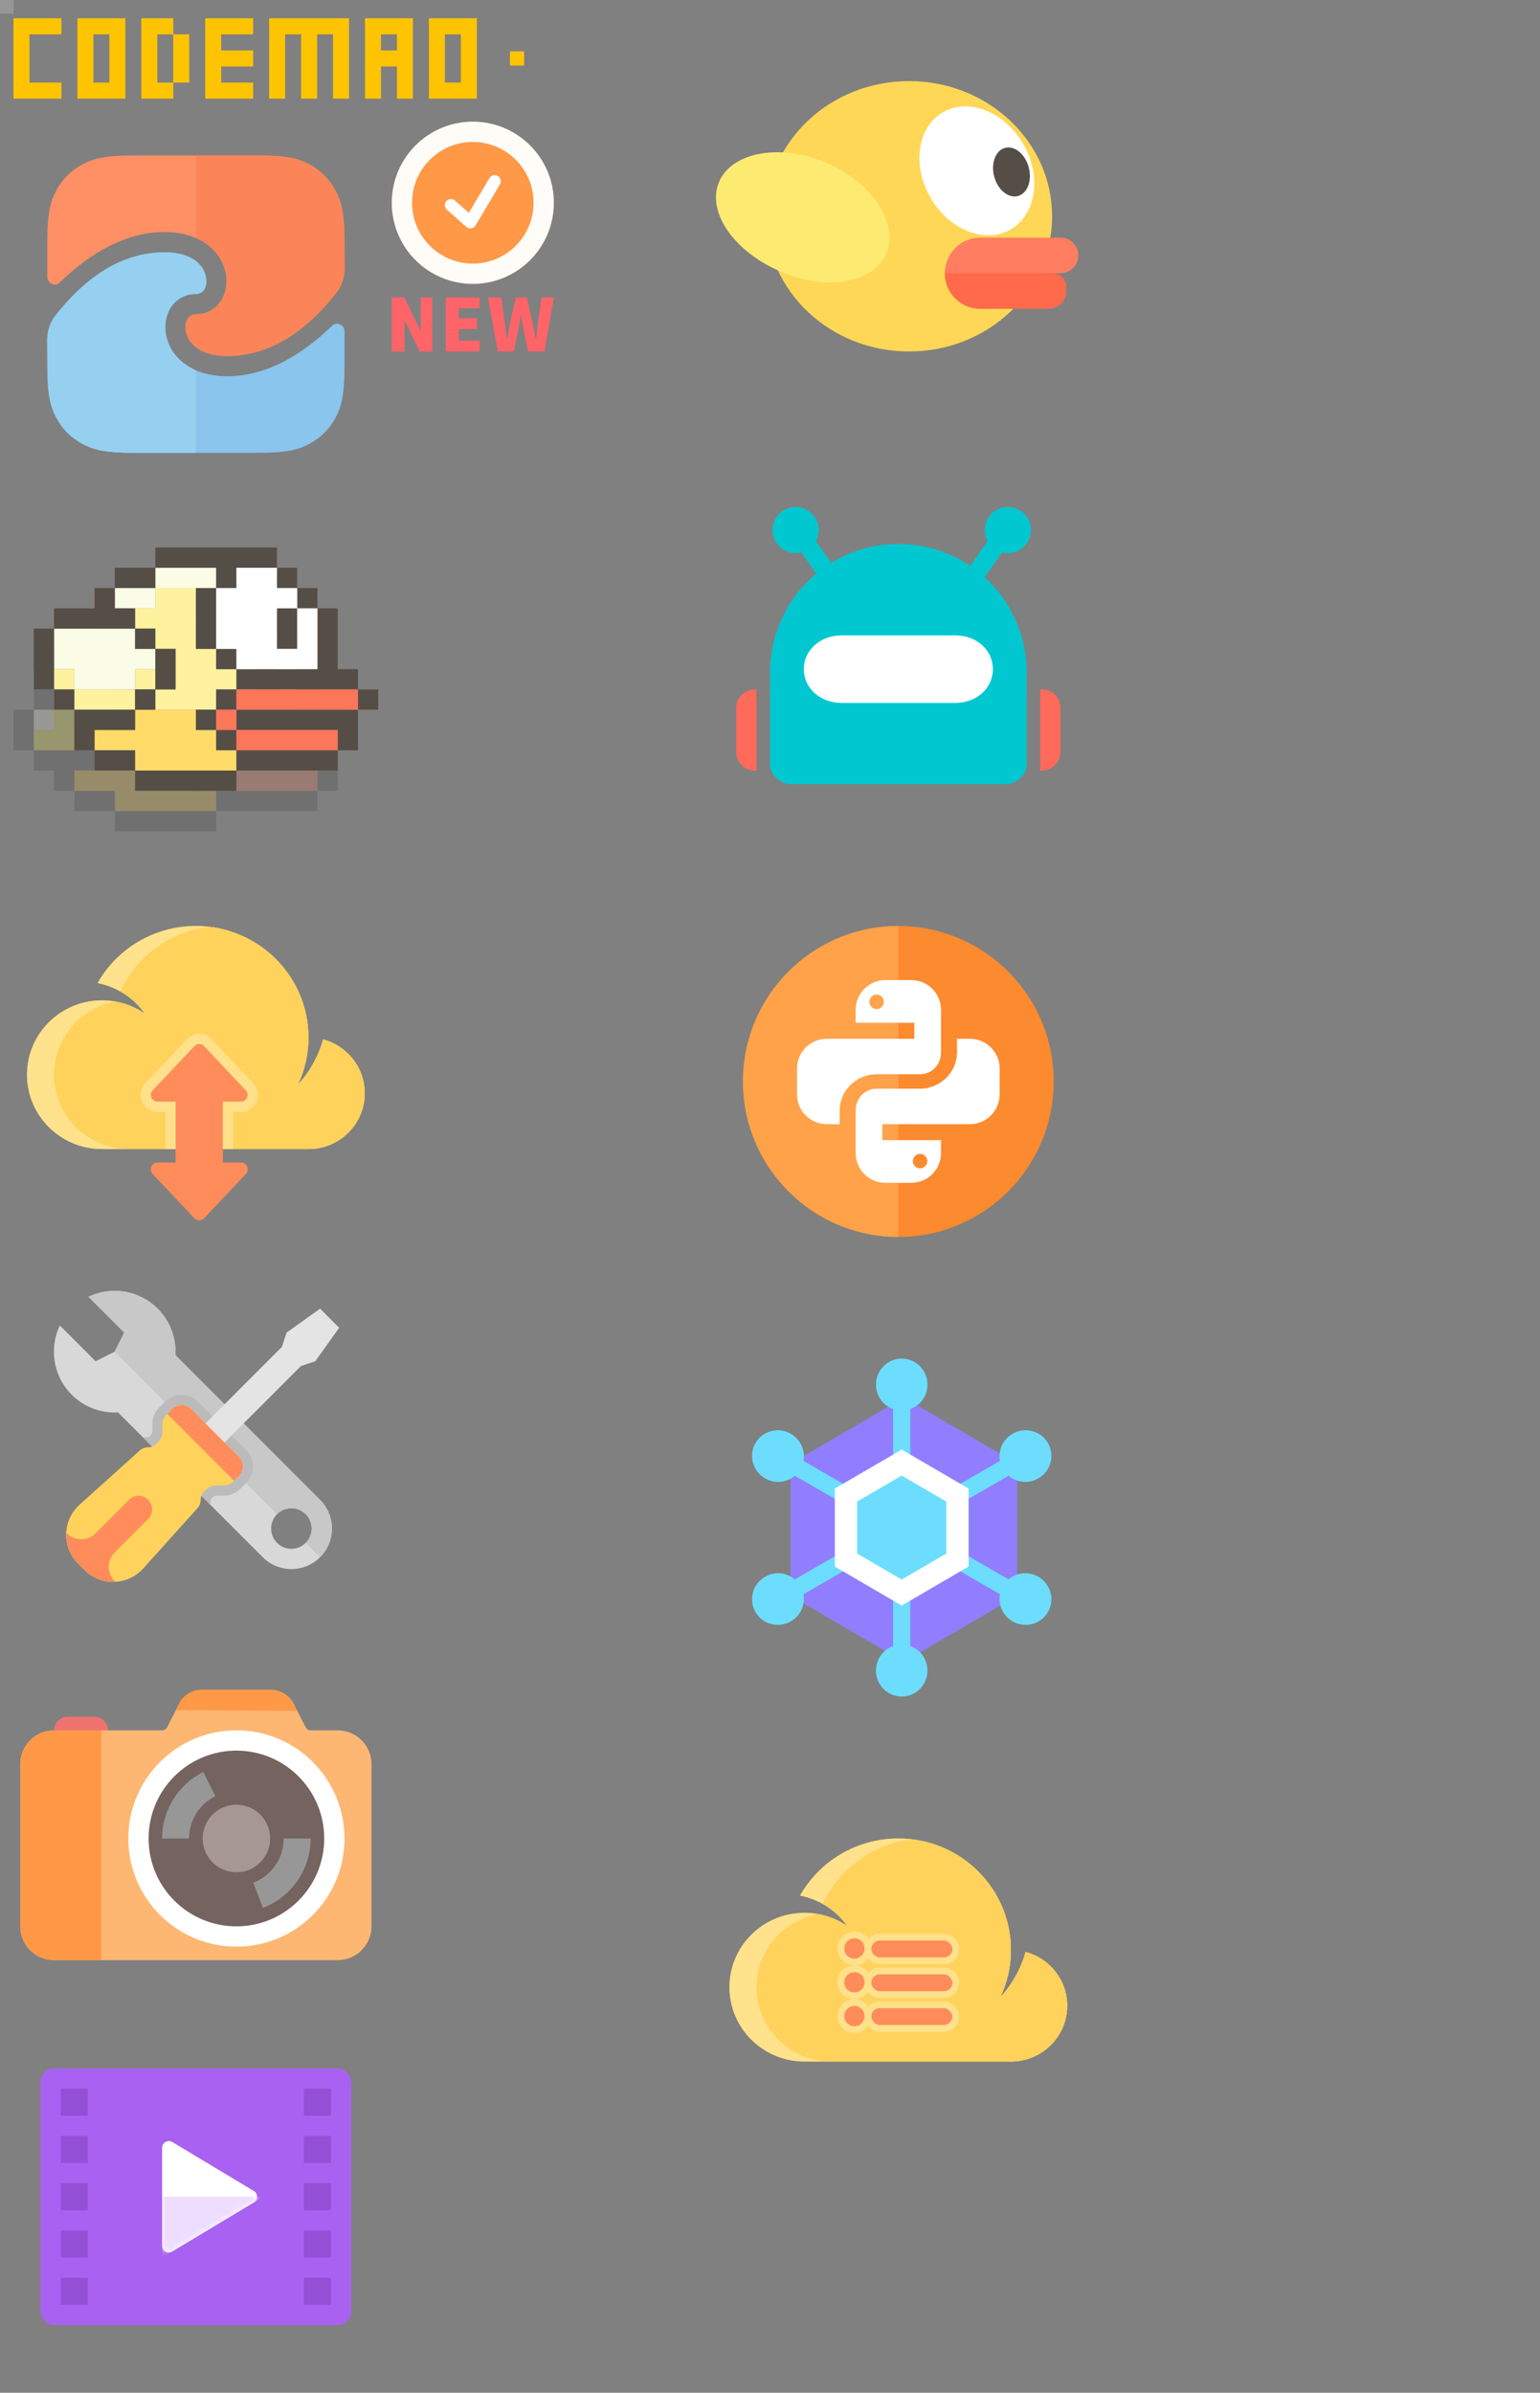 <?xml version="1.0" encoding="UTF-8"?>
<svg width="228px" height="354px" viewBox="0 0 228 354" version="1.1" xmlns="http://www.w3.org/2000/svg" xmlns:xlink="http://www.w3.org/1999/xlink">
    <rect x="0" y="0" width="228" height="354" fill="#808080" stroke="none"/>
    <!-- Generator: Sketch 53.2 (72643) - https://sketchapp.com -->
    <title>CssSprite_laboratory</title>
    <desc>Created with Sketch.</desc>
    <defs>
        <path d="M19.514,10.909 L31.571,18.143 C32.044,18.427 32.198,19.041 31.914,19.514 C31.829,19.655 31.712,19.773 31.571,19.857 L19.514,27.091 C19.041,27.375 18.427,27.222 18.143,26.748 C18.049,26.593 18,26.415 18,26.234 L18,11.766 C18,11.214 18.448,10.766 19,10.766 C19.181,10.766 19.359,10.815 19.514,10.909 Z" id="path-1"></path>
        <rect id="path-3" x="0" y="0" width="54" height="54"></rect>
        <path d="M11.111,33 C4.975,33 0,28.075 0,22 C0,15.925 4.975,11 11.111,11 C13.47,11 15.657,11.728 17.456,12.969 C15.833,10.663 13.34,9.001 10.449,8.449 C13.301,3.408 18.748,0 25,0 C34.205,0 41.667,7.387 41.667,16.5 C41.667,18.993 41.108,21.358 40.108,23.477 C41.84,21.593 43.137,19.31 43.843,16.784 C47.39,17.731 50,20.939 50,24.75 C50,29.306 46.269,33 41.667,33 L11.111,33 Z" id="path-5"></path>
        <path d="M11.111,33 C4.975,33 0,28.075 0,22 C0,15.925 4.975,11 11.111,11 C13.47,11 15.657,11.728 17.456,12.969 C15.833,10.663 13.34,9.001 10.449,8.449 C13.301,3.408 18.748,0 25,0 C34.205,0 41.667,7.387 41.667,16.5 C41.667,18.993 41.108,21.358 40.108,23.477 C41.84,21.593 43.137,19.31 43.843,16.784 C47.39,17.731 50,20.939 50,24.75 C50,29.306 46.269,33 41.667,33 L11.111,33 Z" id="path-6"></path>
    </defs>
    <g id="积木实验室" stroke="none" stroke-width="1" fill="none" fill-rule="evenodd">
        <g id="CssSprite_laboratory">
            <g id="icn/lab_gameAI" transform="translate(103, 2)">
                <g id="分组-3" transform="translate(3, 10)">
                    <ellipse id="椭圆形" fill="#FFD756" fill-rule="nonzero" cx="28.588" cy="20" rx="21.176" ry="20"></ellipse>
                    <ellipse id="椭圆形" fill="#FFFFFF" fill-rule="nonzero" transform="translate(38.623, 13.275) rotate(-30) translate(-38.623, -13.275) " cx="38.623" cy="13.275" rx="7.93" ry="10.015"></ellipse>
                    <path d="M11.622,28.919 C18.685,31.12 24.958,28.943 25.634,24.006 C26.31,19.049 21.133,13.321 14.071,11.261 C7.009,9.238 0.736,11.541 0.059,16.355 C-0.617,21.15 4.56,26.752 11.622,28.919 Z" id="椭圆形" fill="#FDEB71" fill-rule="nonzero"></path>
                    <ellipse id="椭圆形" fill="#554E46" fill-rule="nonzero" transform="translate(43.751, 13.441) rotate(-15) translate(-43.751, -13.441) " cx="43.751" cy="13.441" rx="2.646" ry="3.686"></ellipse>
                    <path d="M53.648,25.789 L53.648,25.789 C53.648,27.243 52.47,28.421 51.016,28.421 L48.706,28.421 L49.041,29.045 C49.863,30.578 49.287,32.487 47.755,33.31 C47.297,33.556 46.785,33.684 46.265,33.684 L39.146,33.684 C36.239,33.684 33.882,31.328 33.882,28.421 L33.882,28.421 C33.882,25.514 36.239,23.158 39.146,23.158 L51.016,23.158 C52.47,23.158 53.648,24.336 53.648,25.789 Z" id="路径" fill="#FF7D61" fill-rule="nonzero"></path>
                    <path d="M51.882,30.521 L51.882,31.053 C51.882,32.506 50.704,33.684 49.251,33.684 L39.146,33.684 C36.239,33.684 33.882,31.328 33.882,28.421 L33.882,28.421 L49.782,28.421 C50.942,28.421 51.882,29.361 51.882,30.521 Z" id="路径" fill="#FF6A4A" fill-rule="nonzero"></path>
                </g>
            </g>
            <g id="icn/lab_认知AI" transform="translate(103, 66)">
                <g id="分组-3" transform="translate(5, 9)">
                    <polygon id="路径-2" fill="#00C7D0" fill-rule="nonzero" points="9.358 4.928 11.561 3.332 18.405 13.002 16.202 14.598"></polygon>
                    <ellipse id="椭圆形" fill="#00C7D0" fill-rule="nonzero" cx="9.79" cy="3.418" rx="3.415" ry="3.418"></ellipse>
                    <polygon id="路径-2" fill="#00C7D0" fill-rule="nonzero" points="41.642 4.928 34.798 14.598 32.595 13.002 39.439 3.332"></polygon>
                    <ellipse id="椭圆形" fill="#00C7D0" fill-rule="nonzero" transform="translate(41.21, 3.418) scale(-1, 1) translate(-41.21, -3.418) " cx="41.21" cy="3.418" rx="3.415" ry="3.418"></ellipse>
                    <g id="分组-2" transform="translate(0.911, 5.468)" fill-rule="nonzero">
                        <path d="M2.82,21.532 L3.089,21.532 L3.089,33.532 L2.82,33.532 C1.312,33.532 0.089,32.309 0.089,30.8 L0.089,24.263 C0.089,22.754 1.312,21.532 2.82,21.532 Z" id="矩形" fill="#FF6A5A"></path>
                        <path d="M45.089,21.532 L45.358,21.532 C46.867,21.532 48.089,22.754 48.089,24.263 L48.089,30.8 C48.089,32.309 46.867,33.532 45.358,33.532 L45.089,33.532 L45.089,21.532 Z" id="矩形" fill="#FF6A5A"></path>
                        <path d="M24.096,3.94199709e-13 L24.096,3.94351218e-13 C34.586,3.92424341e-13 43.089,8.503 43.089,18.993 L43.089,32.811 C43.089,34.213 41.424,35.545 40.062,35.545 L8.117,35.545 C6.754,35.545 5.089,34.213 5.089,32.811 L5.095,18.993 C5.1,8.502 13.606,3.96278344e-13 24.096,3.94351218e-13 Z" id="矩形" fill="#00C7D0"></path>
                    </g>
                    <path d="M16.642,19 L33.4,19 C36.675,19 39,21.239 39,24 C39,26.761 36.675,29 33.4,29 L16.642,29 C13.367,29 11,26.761 11,24 C11,21.239 13.367,19 16.642,19 Z" id="矩形" fill="#FFFFFF" fill-rule="nonzero"></path>
                </g>
            </g>
            <g id="icn/AI2.0" transform="translate(103, 196)">
                <g id="分组-9" transform="translate(8, 5)">
                    <g id="分组-8">
                        <polygon id="多边形" fill="#907EFF" points="22.818 5.769 39.594 15.545 39.594 35.096 22.818 44.872 6.041 35.096 6.041 15.545"></polygon>
                        <path d="M23.77,27.2 L23.77,42.527 C25.25,43.055 26.311,44.479 26.311,46.154 C26.311,48.278 24.605,50 22.5,50 C20.395,50 18.689,48.278 18.689,46.154 C18.689,44.479 19.75,43.055 21.23,42.527 L21.23,27.2 L7.957,34.863 C8.239,36.409 7.536,38.04 6.086,38.877 C4.246,39.939 1.902,39.323 0.849,37.5 C-0.203,35.677 0.435,33.339 2.275,32.277 C3.725,31.439 5.489,31.645 6.686,32.663 L19.959,25 L6.686,17.337 C5.489,18.355 3.725,18.561 2.275,17.723 C0.435,16.661 -0.203,14.323 0.849,12.5 C1.902,10.677 4.246,10.061 6.086,11.123 C7.536,11.96 8.239,13.591 7.957,15.137 L21.23,22.8 L21.23,7.473 C19.75,6.945 18.689,5.521 18.689,3.846 C18.689,1.722 20.395,-3.55271368e-15 22.5,-3.55271368e-15 C24.605,-3.55271368e-15 26.311,1.722 26.311,3.846 C26.311,5.521 25.25,6.945 23.77,7.473 L23.77,22.8 L37.043,15.137 C36.761,13.591 37.464,11.96 38.914,11.123 C40.754,10.061 43.098,10.677 44.151,12.5 C45.203,14.323 44.565,16.661 42.725,17.723 C41.275,18.561 39.511,18.355 38.314,17.337 L25.041,25 L38.314,32.663 C39.511,31.645 41.275,31.439 42.725,32.277 C44.565,33.339 45.203,35.677 44.151,37.5 C43.098,39.323 40.754,39.939 38.914,38.877 C37.464,38.04 36.761,36.409 37.043,34.863 L23.77,27.2 Z" id="合并形状" fill="#6DDDFF" fill-rule="nonzero"></path>
                        <polygon id="多边形" fill="#FFFFFF" points="22.5 13.462 32.401 19.231 32.401 30.769 22.5 36.538 12.599 30.769 12.599 19.231"></polygon>
                        <polygon id="多边形" fill="#6DDDFF" points="22.5 17.308 29.101 21.154 29.101 28.846 22.5 32.692 15.899 28.846 15.899 21.154"></polygon>
                        <g id="分组-7" transform="translate(18.689, 0)"></g>
                    </g>
                </g>
            </g>
            <g id="icn_lab_AR" transform="translate(2, 242)">
                <path d="M22,14 C22.313,14 22.594,13.831 22.734,13.559 L24.544,10.047 C25.194,8.784 26.502,8 27.956,8 L38.044,8 C39.498,8 40.806,8.784 41.456,10.047 L43.266,13.559 C43.406,13.831 43.687,14 44,14 L48,14 C50.761,14 53,16.239 53,19 L53,43 C53,45.761 50.761,48 48,48 L6,48 C3.239,48 1,45.761 1,43 L1,19 C1,16.239 3.239,14 6,14 L22,14 Z" id="Combined-Shape" fill="#FDB772"></path>
                <path d="M8,12 L12,12 C13.105,12 14,12.895 14,14 L14,14 L6,14 L6,14 C6,12.895 6.895,12 8,12 Z" id="Rectangle-372" fill="#F0726E"></path>
                <path d="M6,14 L13,14 L13,48 L6,48 C3.239,48 1,45.761 1,43 L1,19 C1,16.239 3.239,14 6,14 Z" id="Rectangle-12" fill="#FF9948"></path>
                <g id="lens" transform="translate(17, 8)">
                    <path d="M24.971,3.121 L24.418,2.047 C23.767,0.784 22.46,0 21.005,0 L10.917,0 C9.463,0 8.155,0.784 7.505,2.047 C7.311,2.423 7,3.027 7,3.027 L24.971,3.121 Z" id="Path" fill="#FF9948"></path>
                    <circle id="Combined-Shape" fill="#FFFFFF" cx="16" cy="22" r="16"></circle>
                    <path d="M16,35 C23.18,35 29,29.18 29,22 C29,14.82 23.18,9 16,9 C8.82,9 3,14.82 3,22 C3,29.18 8.82,35 16,35 Z" id="Oval-5" fill="#74635E"></path>
                    <g id="light" transform="translate(7, 13)">
                        <circle id="Oval" fill="#A69792" cx="9" cy="9" r="5"></circle>
                        <path d="M4.986,0.943 C2.03,2.418 0,5.472 0,9 M12.216,17.408 C15.598,16.114 18,12.837 18,9" id="Oval-Copy" stroke="#979797" stroke-width="4"></path>
                    </g>
                </g>
            </g>
            <g id="icn_lab_video" transform="translate(2, 298)">
                <g id="Group-6" transform="translate(4, 8)">
                    <rect id="Rectangle" fill="#A961F1" x="0" y="0" width="46" height="38" rx="2"></rect>
                    <path d="M39,31 L43,31 L43,35 L39,35 L39,31 Z M39,24 L43,24 L43,28 L39,28 L39,24 Z M39,17 L43,17 L43,21 L39,21 L39,17 Z M39,10 L43,10 L43,14 L39,14 L39,10 Z M39,3 L43,3 L43,7 L39,7 L39,3 Z" id="Combined-Shape" fill="#9350D6"></path>
                    <path d="M3,31 L7,31 L7,35 L3,35 L3,31 Z M3,24 L7,24 L7,28 L3,28 L3,24 Z M3,17 L7,17 L7,21 L3,21 L3,17 Z M3,10 L7,10 L7,14 L3,14 L3,10 Z M3,3 L7,3 L7,7 L3,7 L3,3 Z" id="Combined-Shape" fill="#9350D6"></path>
                    <mask id="mask-2" fill="white">
                        <use xlink:href="#path-1"></use>
                    </mask>
                    <use id="Rectangle" fill="#FFFFFF" xlink:href="#path-1"></use>
                    <polygon id="Rectangle" fill="#EEDDFF" mask="url(#mask-2)" points="18 19 33 19 18 28"></polygon>
                </g>
            </g>
            <g id="icn_lab_tool" transform="translate(2, 186)">
                <mask id="mask-4" fill="white">
                    <use xlink:href="#path-3"></use>
                </mask>
                <g id="Rectangle-21" opacity="0.3"></g>
                <g id="Group-5" mask="url(#mask-4)">
                    <g transform="translate(27, 26) rotate(-45) translate(-27, -26) translate(1, 0)">
                        <g id="扳手" transform="translate(17, 0)">
                            <path d="M6,0.512 L6,8 L9,9 L12,8 L12,0.512 C15.496,1.748 18,5.081 18,9 C18,11.665 16.841,14.06 15,15.708 L15,46 C15,49.314 12.314,52 9,52 C5.686,52 3,49.314 3,46 L3,15.708 C1.159,14.06 0,11.665 0,9 C0,5.081 2.504,1.748 6,0.512 Z M9,49 C10.657,49 12,47.657 12,46 C12,44.343 10.657,43 9,43 C7.343,43 6,44.343 6,46 C6,47.657 7.343,49 9,49 Z" id="Combined-Shape" fill="#D8D8D8"></path>
                            <path d="M9,49 C10.657,49 12,47.657 12,46 C12,44.343 10.657,43 9,43 L9,9 L12,8 L12,0.512 C15.496,1.748 18,5.081 18,9 C18,11.665 16.841,14.06 15,15.708 L15,46 C15,49.314 12.314,52 9,52 L9,49 Z" id="Combined-Shape" fill="#C8C8C8"></path>
                            <path d="M3,35.012 L3,20.988 C3.201,21.117 3.389,21.268 3.561,21.439 C3.6,21.478 3.652,21.5 3.707,21.5 L4,21.5 C4.15,21.5 4.25,21.49 4.316,21.475 C4.352,21.466 4.374,21.457 4.406,21.438 C4.463,21.402 4.54,21.338 4.646,21.232 L5.107,20.772 C5.479,20.4 5.711,20.203 6.005,20.018 C6.319,19.822 6.649,19.686 7.009,19.603 C7.348,19.525 7.651,19.5 8.177,19.5 L9,19.5 C10.933,19.5 12.5,21.067 12.5,23 L12.5,33 C12.5,34.933 10.933,36.5 9,36.5 L8.177,36.5 C7.651,36.5 7.348,36.475 7.009,36.397 C6.649,36.314 6.319,36.178 6.005,35.982 C5.711,35.797 5.479,35.6 5.107,35.228 L4.646,34.768 C4.54,34.662 4.463,34.598 4.406,34.562 C4.374,34.543 4.352,34.534 4.316,34.525 C4.25,34.51 4.15,34.5 4,34.5 L3.707,34.5 C3.652,34.5 3.6,34.522 3.561,34.561 C3.389,34.732 3.201,34.883 3,35.012 Z" id="Combined-Shape" fill="#BBBBBB"></path>
                        </g>
                        <g id="螺丝刀" transform="translate(0, 21)">
                            <path d="M6.315,0.332 L18.294,0.963 C18.748,0.987 19.178,1.178 19.5,1.5 L19.5,1.5 C19.82,1.82 20.254,2 20.707,2 L21,2 C21.251,2 21.465,1.981 21.659,1.935 C21.853,1.89 22.026,1.818 22.195,1.713 C22.364,1.608 22.53,1.47 22.707,1.293 L23.167,0.833 C23.48,0.52 23.628,0.398 23.801,0.29 C23.973,0.183 24.148,0.11 24.346,0.064 C24.544,0.019 24.735,1.71342268e-17 25.177,-6.4107253e-17 L26,3.40947384e-25 C26.368,-7.21671903e-16 26.713,0.099 27.009,0.273 C27.306,0.447 27.553,0.694 27.727,0.991 C27.901,1.287 28,1.632 28,2 L28,12 C28,12.368 27.901,12.713 27.727,13.009 C27.553,13.306 27.306,13.553 27.009,13.727 C26.713,13.901 26.368,14 26,14 L25.177,14 C24.735,14 24.544,13.981 24.346,13.936 C24.148,13.89 23.973,13.817 23.801,13.71 C23.628,13.602 23.48,13.48 23.167,13.167 L22.707,12.707 C22.53,12.53 22.364,12.392 22.195,12.287 C22.026,12.182 21.853,12.11 21.659,12.065 C21.465,12.019 21.251,12 21,12 L20.707,12 C20.254,12 19.82,12.18 19.5,12.5 L19.5,12.5 C19.178,12.822 18.748,13.013 18.294,13.037 L6.315,13.668 C3.006,13.842 0.182,11.3 0.008,7.991 C0.003,7.886 1.78923672e-15,7.781 1.77635684e-15,7.676 L8.8817842e-16,6.324 C4.82366169e-16,3.01 2.686,0.324 6,0.324 C6.105,0.324 6.21,0.327 6.315,0.332 Z" id="Rectangle-15" fill="#FFD25C"></path>
                            <path d="M2.002,12.111 C0.861,11.091 0.107,9.637 0.01,7.989 C0.003,7.872 -3.4788615e-10,7.754 -3.47886164e-10,7.637 L0,6.363 C-3.47881053e-10,4.585 0.773,2.988 2.002,1.889 C2.001,1.926 2,1.963 2,2 C2,3.657 3.343,5 5,5 L12,5 C13.105,5 14,5.895 14,7 C14,8.105 13.105,9 12,9 L5,9 C3.343,9 2,10.343 2,12 C2,12.037 2.001,12.074 2.002,12.111 Z" id="Combined-Shape" fill="#FF8C5A"></path>
                            <path d="M25,13.999 L25,0.001 C25.054,0 25.113,7.01041335e-16 25.177,1.25913321e-15 L26,2.13162821e-14 C26.368,2.38647928e-14 26.713,0.099 27.009,0.273 C27.306,0.447 27.553,0.694 27.727,0.991 C27.901,1.287 28,1.632 28,2 L28,12 C28,12.368 27.901,12.713 27.727,13.009 C27.553,13.306 27.306,13.553 27.009,13.727 C26.713,13.901 26.368,14 26,14 L25.177,14 C25.113,14 25.054,14 25,13.999 Z" id="Combined-Shape" fill="#FF8C5A"></path>
                            <polygon id="Rectangle-20" fill="#E4E4E4" points="28 5 44 5 46 4 52 5 52 9 46 10 44 9 28 9"></polygon>
                        </g>
                    </g>
                </g>
            </g>
            <g id="icn_lab_cloud" transform="translate(2, 130)">
                <g id="Group-5" transform="translate(2, 7)">
                    <g id="Combined-Shape">
                        <use fill="#FBBF53" xlink:href="#path-5"></use>
                        <use fill="#FFE28B" xlink:href="#path-5"></use>
                    </g>
                    <path d="M13.111,11.178 C14.704,11.464 16.178,12.087 17.456,12.969 C16.508,11.623 15.265,10.496 13.818,9.682 C16.177,4.544 21.118,0.814 27,0.118 C35.262,1.096 41.667,8.057 41.667,16.5 C41.667,18.993 41.108,21.358 40.108,23.477 C41.84,21.593 43.137,19.31 43.843,16.784 C47.39,17.731 50,20.939 50,24.75 C50,29.306 46.269,33 41.667,33 L15.111,33 C8.975,33 4,28.075 4,22 C4,16.601 7.929,12.11 13.111,11.178 Z" id="Combined-Shape" fill="#FFD25C"></path>
                </g>
                <path d="M24,33 L21.32,33 C20.768,33 20.32,32.552 20.32,32 C20.32,31.745 20.418,31.499 20.593,31.313 L26.773,24.77 C27.152,24.368 27.785,24.35 28.187,24.729 C28.2,24.742 28.214,24.756 28.227,24.77 L34.407,31.313 C34.786,31.715 34.768,32.348 34.367,32.727 C34.181,32.902 33.935,33 33.68,33 L31,33 L31,42 L33.68,42 C34.232,42 34.68,42.448 34.68,43 C34.68,43.255 34.582,43.501 34.407,43.687 L28.227,50.23 C27.848,50.632 27.215,50.65 26.813,50.271 C26.8,50.258 26.786,50.244 26.773,50.23 L20.593,43.687 C20.214,43.285 20.232,42.652 20.633,42.273 C20.819,42.098 21.065,42 21.32,42 L24,42 L24,33 Z" id="Rectangle-11" fill="#FF8C5A"></path>
                <path d="M32.5,40 L31,40 L31,33 L33.68,33 C33.935,33 34.181,32.902 34.367,32.727 C34.768,32.348 34.786,31.715 34.407,31.313 L28.227,24.77 C28.214,24.756 28.2,24.742 28.187,24.729 C27.785,24.35 27.152,24.368 26.773,24.77 L20.593,31.313 C20.418,31.499 20.32,31.745 20.32,32 C20.32,32.552 20.768,33 21.32,33 L24,33 L24,40 L22.5,40 L22.5,34.5 L21.32,34.5 C19.939,34.5 18.82,33.381 18.82,32 C18.82,31.362 19.064,30.748 19.502,30.283 L25.682,23.74 C26.63,22.736 28.213,22.691 29.217,23.639 C29.268,23.688 29.268,23.688 29.318,23.74 L35.498,30.283 C36.446,31.287 36.4,32.87 35.397,33.818 C34.933,34.256 34.318,34.5 33.68,34.5 L32.5,34.5 L32.5,40 Z" id="Combined-Shape" fill="#FFE18B" fill-rule="nonzero"></path>
            </g>
            <g id="icn_lab_gameAI" transform="translate(2, 74)">
                <g id="bird" opacity="0.2" transform="translate(0, 13)">
                    <path d="M3,12 L15,12 L15,15 L18,15 L18,18 L15,18 L15,21 L6,21 L3,21 L3,12 Z M12,6 L18,6 L18,9 L12,9 L12,6 Z M18,3 L27,3 L27,6 L18,6 L18,3 Z" id="Combined-Shape" fill="#FAFCE6"></path>
                    <path d="M21,15 L18,15 L18,12 L15,12 L15,9 L18,9 L18,6 L24,6 L24,15 L27,15 L27,18 L30,18 L30,21 L27,21 L27,24 L21,24 L18,24 L18,21 L21,21 L21,15 Z M9,21 L15,21 L15,24 L3,24 L3,21 L6,21 L6,18 L9,18 L9,21 Z M15,18 L18,18 L18,21 L15,21 L15,18 Z" id="Combined-Shape" fill="#F9F123"></path>
                    <path d="M24,33 L15,33 L15,30 L9,30 L9,27 L15,27 L15,24 L24,24 L24,27 L27,27 L27,30 L30,30 L30,33 L24,33 Z" id="Combined-Shape" fill="#FBBB11"></path>
                    <path d="M9,9 L9,6 L12,6 L12,9 L15,9 L15,12 L3,12 L3,9 L9,9 Z M30,3 L30,6 L27,6 L27,3 L18,3 L18,0 L36,0 L36,3 L30,3 Z M48,27 L48,30 L45,30 L45,27 L30,27 L30,24 L48,24 L48,27 Z M42,18 L42,9 L45,9 L45,18 L48,18 L48,21 L30,21 L30,18 L42,18 Z M6,27 L3,27 L3,24 L15,24 L15,27 L9,27 L9,30 L6,30 L6,27 Z M0,18 L3,18 L3,24 L0,24 L0,18 Z M3,15 L6,15 L6,18 L3,18 L3,15 Z M15,12 L18,12 L18,15 L15,15 L15,12 Z M9,30 L15,30 L15,33 L9,33 L9,30 Z M12,3 L18,3 L18,6 L12,6 L12,3 Z M15,33 L30,33 L30,36 L15,36 L15,33 Z M30,30 L45,30 L45,33 L30,33 L30,30 Z M18,15 L21,15 L21,21 L18,21 L18,15 Z M24,6 L27,6 L27,15 L24,15 L24,6 Z M36,9 L39,9 L39,15 L36,15 L36,9 Z M15,21 L18,21 L18,24 L15,24 L15,21 Z M24,24 L27,24 L27,27 L24,27 L24,24 Z M27,21 L30,21 L30,24 L27,24 L27,21 Z M27,27 L30,27 L30,30 L27,30 L27,27 Z M48,21 L51,21 L51,24 L48,24 L48,21 Z M27,15 L30,15 L30,18 L27,18 L27,15 Z M36,3 L39,3 L39,6 L36,6 L36,3 Z M39,6 L42,6 L42,9 L39,9 L39,6 Z" id="Combined-Shape" fill="#333333"></path>
                    <path d="M39,18 L36,18 L30,18 L30,15 L27,15 L27,6 L30,6 L30,3 L36,3 L36,6 L39,6 L39,9 L36,9 L36,15 L39,15 L39,9 L42,9 L42,18 L39,18 Z" id="Combined-Shape" fill="#FFFFFF"></path>
                    <path d="M30,21 L48,21 L48,24 L30,24 L30,21 Z M30,27 L45,27 L45,30 L30,30 L30,27 Z M27,24 L30,24 L30,27 L27,27 L27,24 Z" id="Combined-Shape" fill="#FE6948"></path>
                </g>
                <g id="bird" transform="translate(3, 7)">
                    <path d="M3,12 L15,12 L15,15 L18,15 L18,18 L15,18 L15,21 L6,21 L6,18 L3,18 L3,12 Z M12,6 L18,6 L18,9 L12,9 L12,6 Z M18,3 L27,3 L27,6 L18,6 L18,3 Z" id="Combined-Shape" fill="#FAFCE6"></path>
                    <path d="M21,15 L18,15 L18,12 L15,12 L15,9 L18,9 L18,6 L24,6 L24,15 L27,15 L27,18 L30,18 L30,21 L27,21 L27,24 L21,24 L18,24 L18,21 L21,21 L21,15 Z M3,18 L6,18 L6,21 L3,21 L3,18 Z M15,18 L18,18 L18,21 L15,21 L15,18 Z M6,21 L15,21 L15,24 L6,24 L6,21 Z" id="Combined-Shape" fill="#FEF29F"></path>
                    <path d="M24,33 L15,33 L15,30 L9,30 L9,27 L15,27 L15,24 L24,24 L24,27 L27,27 L27,30 L30,30 L30,33 L24,33 Z" id="Combined-Shape" fill="#FFDC69"></path>
                    <path d="M9,9 L9,6 L12,6 L12,9 L15,9 L15,12 L3,12 L3,9 L9,9 Z M30,3 L30,6 L27,6 L27,3 L18,3 L18,0 L36,0 L36,3 L30,3 Z M48,27 L48,30 L45,30 L45,27 L30,27 L30,24 L48,24 L48,27 Z M42,18 L42,9 L45,9 L45,18 L48,18 L48,21 L30,21 L30,18 L42,18 Z M6,27 L6,24 L15,24 L15,27 L9,27 L9,30 L6,30 L6,27 Z M0,12 L3,12 L3,21 L0,21 L0,12 Z M3,21 L6,21 L6,24 L3,24 L3,21 Z M15,12 L18,12 L18,15 L15,15 L15,12 Z M9,30 L15,30 L15,33 L9,33 L9,30 Z M12,3 L18,3 L18,6 L12,6 L12,3 Z M15,33 L30,33 L30,36 L15,36 L15,33 Z M30,30 L45,30 L45,33 L30,33 L30,30 Z M18,15 L21,15 L21,21 L18,21 L18,15 Z M24,6 L27,6 L27,15 L24,15 L24,6 Z M36,9 L39,9 L39,15 L36,15 L36,9 Z M15,21 L18,21 L18,24 L15,24 L15,21 Z M24,24 L27,24 L27,27 L24,27 L24,24 Z M27,21 L30,21 L30,24 L27,24 L27,21 Z M27,27 L30,27 L30,30 L27,30 L27,27 Z M48,21 L51,21 L51,24 L48,24 L48,21 Z M27,15 L30,15 L30,18 L27,18 L27,15 Z M36,3 L39,3 L39,6 L36,6 L36,3 Z M39,6 L42,6 L42,9 L39,9 L39,6 Z" id="Combined-Shape" fill="#554E46"></path>
                    <path d="M39,18 L36,18 L30,18 L30,15 L27,15 L27,6 L30,6 L30,3 L36,3 L36,6 L39,6 L39,9 L36,9 L36,15 L39,15 L39,9 L42,9 L42,18 L39,18 Z" id="Combined-Shape" fill="#FFFFFF"></path>
                    <path d="M30,21 L48,21 L48,24 L30,24 L30,21 Z M30,27 L45,27 L45,30 L30,30 L30,27 Z M27,24 L30,24 L30,27 L27,27 L27,24 Z" id="Combined-Shape" fill="#FC7659"></path>
                </g>
            </g>
            <g id="icn_lab_classifier" transform="translate(2, 18)">
                <g transform="translate(5, 5)" id="Combined-Shape">
                    <path d="M43.044,34.351 C38.044,40.823 32.57,43.997 26.601,43.997 C23.152,43.997 21.092,42.548 20.585,40.545 C20.195,39.002 20.882,37.83 22.017,37.83 C25.326,37.83 27.191,34.65 26.354,31.375 C25.486,27.979 22.17,25.663 17.377,25.663 C11.87,25.663 6.628,28.505 1.785,33.189 C1.173,33.781 0.017,33.236 0.017,32.352 C0.017,31.22 0.017,29.521 0.017,27.256 C0.017,22.762 0.485,21.132 1.364,19.488 C2.243,17.845 3.533,16.556 5.176,15.677 C6.819,14.798 8.449,14.33 12.944,14.33 L31.091,14.33 C35.586,14.33 37.216,14.798 38.859,15.677 C40.502,16.556 41.792,17.845 42.671,19.488 C43.549,21.132 44.017,22.762 44.017,27.256 L44.035,31.044 C44.035,32.219 43.69,33.369 43.044,34.351 C43.044,34.351 43.044,34.351 43.044,34.351 Z" fill="#89C5EC" transform="translate(22.009, 29.163) rotate(180) translate(-22.009, -29.163) "></path>
                    <path d="M22,31.778 L22,43.997 L12.944,43.997 C8.449,43.997 6.819,43.529 5.176,42.65 C3.533,41.771 2.243,40.481 1.364,38.838 C0.485,37.195 0.017,35.565 0.017,31.07 L0,27.283 C0,26.108 0.344,24.958 0.99,23.976 C5.991,17.503 11.465,14.33 17.434,14.33 C20.882,14.33 22.942,15.779 23.449,17.781 C23.84,19.325 23.153,20.497 22.017,20.497 C18.708,20.497 16.844,23.676 17.681,26.951 C18.228,29.093 19.749,30.805 22,31.778 Z" fill="#95D0F0"></path>
                    <path d="M43.027,20.021 C38.026,26.493 32.552,29.667 26.583,29.667 C23.135,29.667 21.075,28.218 20.568,26.215 C20.177,24.672 20.865,23.5 22,23.5 C25.309,23.5 27.174,20.32 26.337,17.045 C25.468,13.649 22.153,11.333 17.359,11.333 C11.853,11.333 6.611,14.175 1.767,18.859 C1.156,19.451 5.0250764e-16,18.906 4.28239818e-16,18.022 C3.33075414e-16,16.89 1.90328808e-16,15.191 0,12.926 C-5.50446934e-16,8.432 0.468,6.802 1.347,5.158 C2.226,3.515 3.515,2.226 5.158,1.347 C6.802,0.468 8.432,1.55755493e-15 12.926,7.31884529e-16 L31.074,0 C35.568,-8.25670401e-16 37.198,0.468 38.842,1.347 C40.485,2.226 41.774,3.515 42.653,5.158 C43.532,6.802 44,8.432 44,12.926 L44.017,16.713 C44.017,17.889 43.673,19.039 43.027,20.021 C43.027,20.021 43.027,20.021 43.027,20.021 Z" fill="#FF8F65"></path>
                    <path d="M22,12.211 L22,4.4408921e-16 L31.074,0 C35.568,-8.25670401e-16 37.198,0.468 38.842,1.347 C40.485,2.226 41.774,3.515 42.653,5.158 C43.532,6.802 44,8.432 44,12.926 L44.017,16.713 C44.017,17.889 43.673,19.039 43.027,20.021 C38.026,26.493 32.552,29.667 26.583,29.667 C23.135,29.667 21.075,28.218 20.568,26.215 C20.177,24.672 20.865,23.5 22,23.5 C25.309,23.5 27.174,20.32 26.337,17.045 C25.788,14.898 24.261,13.183 22,12.211 Z" fill="#FB8558"></path>
                </g>
            </g>
            <g id="NEW_W" transform="translate(72, 44)" fill="#FF6469">
                <g id="NEW">
                    <path d="M1.706,8 L0.241,0 L2.212,0 L2.718,3.645 L3.041,6.183 L3.084,6.183 C3.235,5.333 3.397,4.473 3.558,3.645 L4.377,0 L5.993,0 L6.833,3.645 C6.995,4.462 7.135,5.323 7.296,6.183 L7.35,6.183 C7.447,5.323 7.555,4.473 7.652,3.645 L8.169,0 L10,0 L8.61,8 L6.187,8 L5.465,4.516 C5.336,3.903 5.228,3.258 5.153,2.656 L5.099,2.656 C5.002,3.258 4.905,3.903 4.786,4.516 L4.086,8 L1.706,8 Z"></path>
                </g>
            </g>
            <g id="NEW_E" transform="translate(66, 44)" fill="#FF6469">
                <g id="Path">
                    <polygon points="0 8 0 -1.97215226e-31 5 -4.4408921e-16 5 1.591 1.928 1.591 1.928 3.075 4.61 3.075 4.61 4.688 1.928 4.688 1.928 6.387 5 6.387 5 8"></polygon>
                </g>
            </g>
            <g id="NEW_N" transform="translate(58, 44)" fill="#FF6469">
                <g id="Path">
                    <path d="M0,8 L0,0 L1.848,0 L3.726,3.828 L4.274,5.031 C4.274,4.078 4.274,3.283 4.274,2.645 L4.274,0 L6,0 L6,8 L4.152,8 L1.885,3.387 C1.885,4.047 1.885,4.699 1.885,5.344 L1.885,8 L0,8 Z"></path>
                </g>
            </g>
            <g id="icn_selsct" transform="translate(58, 18)">
                <g transform="translate(3, 3)">
                    <circle id="Oval" stroke="#FFFCF7" stroke-width="3" fill="#FF9948" cx="9" cy="9" r="10.5"></circle>
                    <polyline id="Rectangle-14" stroke="#FFFFFF" stroke-width="1.8" stroke-linecap="round" stroke-linejoin="round" transform="translate(8.81, 7.91) rotate(-60) translate(-8.81, -7.91) " points="12.34 9.83 5.279 9.75 6.04 5.989"></polyline>
                </g>
            </g>
            <g id="logo" transform="translate(2, 2)" fill="#FFC400">
                <g>
                    <rect id="Rectangle-25" x="73.5" y="5.6" width="2.1" height="2.1"></rect>
                    <path d="M0,0.7 L2.366,0.7 L2.366,3.08 L0,3.08 L0,0.7 Z M2.366,0.7 L4.731,0.7 L4.731,3.08 L2.366,3.08 L2.366,0.7 Z M4.731,0.7 L7.097,0.7 L7.097,3.08 L4.731,3.08 L4.731,0.7 Z M0,3.08 L2.366,3.08 L2.366,5.46 L0,5.46 L0,3.08 Z M0,5.46 L2.366,5.46 L2.366,7.84 L0,7.84 L0,5.46 Z M0,7.84 L2.366,7.84 L2.366,10.22 L0,10.22 L0,7.84 Z M0,10.22 L2.366,10.22 L2.366,12.6 L0,12.6 L0,10.22 Z M2.366,10.22 L4.731,10.22 L4.731,12.6 L2.366,12.6 L2.366,10.22 Z M4.731,10.22 L7.097,10.22 L7.097,12.6 L4.731,12.6 L4.731,10.22 Z M9.462,0.7 L11.828,0.7 L11.828,3.08 L9.462,3.08 L9.462,0.7 Z M11.828,0.7 L14.193,0.7 L14.193,3.08 L11.828,3.08 L11.828,0.7 Z M14.193,0.7 L16.559,0.7 L16.559,3.08 L14.193,3.08 L14.193,0.7 Z M9.462,3.08 L11.828,3.08 L11.828,5.46 L9.462,5.46 L9.462,3.08 Z M14.193,3.08 L16.559,3.08 L16.559,5.46 L14.193,5.46 L14.193,3.08 Z M9.462,5.46 L11.828,5.46 L11.828,7.84 L9.462,7.84 L9.462,5.46 Z M14.193,5.46 L16.559,5.46 L16.559,7.84 L14.193,7.84 L14.193,5.46 Z M9.462,7.84 L11.828,7.84 L11.828,10.22 L9.462,10.22 L9.462,7.84 Z M14.193,7.84 L16.559,7.84 L16.559,10.22 L14.193,10.22 L14.193,7.84 Z M9.462,10.22 L11.828,10.22 L11.828,12.6 L9.462,12.6 L9.462,10.22 Z M11.828,10.22 L14.193,10.22 L14.193,12.6 L11.828,12.6 L11.828,10.22 Z M14.193,10.22 L16.559,10.22 L16.559,12.6 L14.193,12.6 L14.193,10.22 Z M18.924,0.7 L21.29,0.7 L21.29,3.08 L18.924,3.08 L18.924,0.7 Z M21.29,0.7 L23.655,0.7 L23.655,3.08 L21.29,3.08 L21.29,0.7 Z M18.924,3.08 L21.29,3.08 L21.29,5.46 L18.924,5.46 L18.924,3.08 Z M23.655,3.08 L26.021,3.08 L26.021,5.46 L23.655,5.46 L23.655,3.08 Z M18.924,5.46 L21.29,5.46 L21.29,7.84 L18.924,7.84 L18.924,5.46 Z M23.655,5.46 L26.021,5.46 L26.021,7.84 L23.655,7.84 L23.655,5.46 Z M18.924,7.84 L21.29,7.84 L21.29,10.22 L18.924,10.22 L18.924,7.84 Z M23.655,7.84 L26.021,7.84 L26.021,10.22 L23.655,10.22 L23.655,7.84 Z M18.924,10.22 L21.29,10.22 L21.29,12.6 L18.924,12.6 L18.924,10.22 Z M21.29,10.22 L23.655,10.22 L23.655,12.6 L21.29,12.6 L21.29,10.22 Z M28.386,0.7 L30.752,0.7 L30.752,3.08 L28.386,3.08 L28.386,0.7 Z M30.752,0.7 L33.117,0.7 L33.117,3.08 L30.752,3.08 L30.752,0.7 Z M33.117,0.7 L35.483,0.7 L35.483,3.08 L33.117,3.08 L33.117,0.7 Z M28.386,3.08 L30.752,3.08 L30.752,5.46 L28.386,5.46 L28.386,3.08 Z M28.386,5.46 L30.752,5.46 L30.752,7.84 L28.386,7.84 L28.386,5.46 Z M30.752,5.46 L33.117,5.46 L33.117,7.84 L30.752,7.84 L30.752,5.46 Z M33.117,5.46 L35.483,5.46 L35.483,7.84 L33.117,7.84 L33.117,5.46 Z M28.386,7.84 L30.752,7.84 L30.752,10.22 L28.386,10.22 L28.386,7.84 Z M28.386,10.22 L30.752,10.22 L30.752,12.6 L28.386,12.6 L28.386,10.22 Z M30.752,10.22 L33.117,10.22 L33.117,12.6 L30.752,12.6 L30.752,10.22 Z M33.117,10.22 L35.483,10.22 L35.483,12.6 L33.117,12.6 L33.117,10.22 Z M37.848,0.7 L40.214,0.7 L40.214,3.08 L37.848,3.08 L37.848,0.7 Z M40.214,0.7 L42.579,0.7 L42.579,3.08 L40.214,3.08 L40.214,0.7 Z M42.579,0.7 L44.945,0.7 L44.945,3.08 L42.579,3.08 L42.579,0.7 Z M44.945,0.7 L47.31,0.7 L47.31,3.08 L44.945,3.08 L44.945,0.7 Z M47.31,0.7 L49.676,0.7 L49.676,3.08 L47.31,3.08 L47.31,0.7 Z M37.848,3.08 L40.214,3.08 L40.214,5.46 L37.848,5.46 L37.848,3.08 Z M42.579,3.08 L44.945,3.08 L44.945,5.46 L42.579,5.46 L42.579,3.08 Z M47.31,3.08 L49.676,3.08 L49.676,5.46 L47.31,5.46 L47.31,3.08 Z M37.848,5.46 L40.214,5.46 L40.214,7.84 L37.848,7.84 L37.848,5.46 Z M42.579,5.46 L44.945,5.46 L44.945,7.84 L42.579,7.84 L42.579,5.46 Z M47.31,5.46 L49.676,5.46 L49.676,7.84 L47.31,7.84 L47.31,5.46 Z M37.848,7.84 L40.214,7.84 L40.214,10.22 L37.848,10.22 L37.848,7.84 Z M42.579,7.84 L44.945,7.84 L44.945,10.22 L42.579,10.22 L42.579,7.84 Z M47.31,7.84 L49.676,7.84 L49.676,10.22 L47.31,10.22 L47.31,7.84 Z M37.848,10.22 L40.214,10.22 L40.214,12.6 L37.848,12.6 L37.848,10.22 Z M42.579,10.22 L44.945,10.22 L44.945,12.6 L42.579,12.6 L42.579,10.22 Z M47.31,10.22 L49.676,10.22 L49.676,12.6 L47.31,12.6 L47.31,10.22 Z M52.041,0.7 L54.407,0.7 L54.407,3.08 L52.041,3.08 L52.041,0.7 Z M54.407,0.7 L56.772,0.7 L56.772,3.08 L54.407,3.08 L54.407,0.7 Z M56.772,0.7 L59.138,0.7 L59.138,3.08 L56.772,3.08 L56.772,0.7 Z M52.041,3.08 L54.407,3.08 L54.407,5.46 L52.041,5.46 L52.041,3.08 Z M56.772,3.08 L59.138,3.08 L59.138,5.46 L56.772,5.46 L56.772,3.08 Z M52.041,5.46 L54.407,5.46 L54.407,7.84 L52.041,7.84 L52.041,5.46 Z M54.407,5.46 L56.772,5.46 L56.772,7.84 L54.407,7.84 L54.407,5.46 Z M56.772,5.46 L59.138,5.46 L59.138,7.84 L56.772,7.84 L56.772,5.46 Z M52.041,7.84 L54.407,7.84 L54.407,10.22 L52.041,10.22 L52.041,7.84 Z M56.772,7.84 L59.138,7.84 L59.138,10.22 L56.772,10.22 L56.772,7.84 Z M52.041,10.22 L54.407,10.22 L54.407,12.6 L52.041,12.6 L52.041,10.22 Z M56.772,10.22 L59.138,10.22 L59.138,12.6 L56.772,12.6 L56.772,10.22 Z M61.503,0.7 L63.869,0.7 L63.869,3.08 L61.503,3.08 L61.503,0.7 Z M63.869,0.7 L66.234,0.7 L66.234,3.08 L63.869,3.08 L63.869,0.7 Z M66.234,0.7 L68.6,0.7 L68.6,3.08 L66.234,3.08 L66.234,0.7 Z M61.503,3.08 L63.869,3.08 L63.869,5.46 L61.503,5.46 L61.503,3.08 Z M66.234,3.08 L68.6,3.08 L68.6,5.46 L66.234,5.46 L66.234,3.08 Z M61.503,5.46 L63.869,5.46 L63.869,7.84 L61.503,7.84 L61.503,5.46 Z M66.234,5.46 L68.6,5.46 L68.6,7.84 L66.234,7.84 L66.234,5.46 Z M61.503,7.84 L63.869,7.84 L63.869,10.22 L61.503,10.22 L61.503,7.84 Z M66.234,7.84 L68.6,7.84 L68.6,10.22 L66.234,10.22 L66.234,7.84 Z M61.503,10.22 L63.869,10.22 L63.869,12.6 L61.503,12.6 L61.503,10.22 Z M63.869,10.22 L66.234,10.22 L66.234,12.6 L63.869,12.6 L63.869,10.22 Z M66.234,10.22 L68.6,10.22 L68.6,12.6 L66.234,12.6 L66.234,10.22 Z" id="CODEMAO" fill-rule="nonzero"></path>
                </g>
            </g>
            <rect id="Rectangle" stroke="#979797" fill="#D8D8D8" x="0.5" y="0.5" width="1" height="1"></rect>
            <g id="icn/lab_海龟编辑器" transform="translate(103, 130)">
                <g id="分组" transform="translate(7, 7)">
                    <circle id="椭圆形" fill="#FC8A2E" cx="23" cy="23" r="23"></circle>
                    <path d="M23,0 L23,46 C10.297,46 0,35.703 0,23 C0,10.297 10.297,0 23,0 Z" id="路径" fill="#FFA249"></path>
                    <path d="M31.684,16.684 L33.6,16.684 C36.03,16.684 38,18.654 38,21.084 L38,24.916 C38,27.346 36.03,29.316 33.6,29.316 L29.316,29.316 L20.632,29.316 L20.632,31.684 L29.316,31.684 L29.316,33.6 C29.316,36.03 27.346,38 24.916,38 L21.084,38 C18.654,38 16.684,36.03 16.684,33.6 L16.684,29.316 L16.684,27.286 C16.684,25.511 18.011,24.071 19.786,24.071 L26.214,24.071 C29.173,24.071 31.684,21.673 31.684,18.714 L31.684,16.684 Z M14.316,29.316 L12.4,29.316 C9.97,29.316 8,27.346 8,24.916 L8,21.084 C8,18.654 9.97,16.684 12.4,16.684 L16.684,16.684 L25.368,16.684 L25.368,14.316 L16.684,14.316 L16.684,12.4 C16.684,9.97 18.654,8 21.084,8 L24.916,8 C27.346,8 29.316,9.97 29.316,12.4 L29.316,16.684 L29.316,18.714 C29.316,20.489 27.989,21.929 26.214,21.929 L19.786,21.929 C16.827,21.929 14.316,24.327 14.316,27.286 L14.316,29.316 Z M19.786,12.286 C20.377,12.286 20.857,11.806 20.857,11.214 C20.857,10.623 20.377,10.143 19.786,10.143 C19.194,10.143 18.714,10.623 18.714,11.214 C18.714,11.806 19.194,12.286 19.786,12.286 Z M26.214,35.857 C26.806,35.857 27.286,35.377 27.286,34.786 C27.286,34.194 26.806,33.714 26.214,33.714 C25.623,33.714 25.143,34.194 25.143,34.786 C25.143,35.377 25.623,35.857 26.214,35.857 Z" id="合并形状" fill="#FFFFFF" fill-rule="nonzero"></path>
                </g>
            </g>
            <g id="icn/云变量" transform="translate(103, 260)">
                <g id="分组-3" transform="translate(3, 3)">
                    <g id="icn_lab_cloud">
                        <g id="Group-5" transform="translate(2, 9)">
                            <g id="Combined-Shape">
                                <use fill="#FBBF53" xlink:href="#path-6"></use>
                                <use fill="#FFE28B" xlink:href="#path-6"></use>
                            </g>
                            <path d="M13.111,11.178 C14.704,11.464 16.178,12.087 17.456,12.969 C16.508,11.623 15.265,10.496 13.818,9.682 C16.177,4.544 21.118,0.814 27,0.118 C35.262,1.096 41.667,8.057 41.667,16.5 C41.667,18.993 41.108,21.358 40.108,23.477 C41.84,21.593 43.137,19.31 43.843,16.784 C47.39,17.731 50,20.939 50,24.75 C50,29.306 46.269,33 41.667,33 L15.111,33 C8.975,33 4,28.075 4,22 C4,16.601 7.929,12.11 13.111,11.178 Z" id="Combined-Shape" fill="#FFD25C"></path>
                        </g>
                    </g>
                    <g id="分组-2" transform="translate(18, 22)" fill="#FF8C5A" stroke="#FFE18B">
                        <g id="分组" transform="translate(0.5, 0.778)">
                            <circle id="椭圆形" cx="2" cy="2.5" r="2"></circle>
                            <g id="分组-4" transform="translate(3.5, 0.322)">
                                <rect id="矩形" x="0.5" y="0.5" width="13" height="3.5" rx="1.75"></rect>
                                <rect id="矩形" x="0.5" y="5.5" width="13" height="3.5" rx="1.75"></rect>
                                <rect id="矩形" x="0.5" y="10.5" width="13" height="3.5" rx="1.75"></rect>
                            </g>
                            <circle id="椭圆形" cx="2" cy="7.5" r="2"></circle>
                            <circle id="椭圆形" cx="2" cy="12.5" r="2"></circle>
                        </g>
                    </g>
                </g>
            </g>
        </g>
    </g>
</svg>